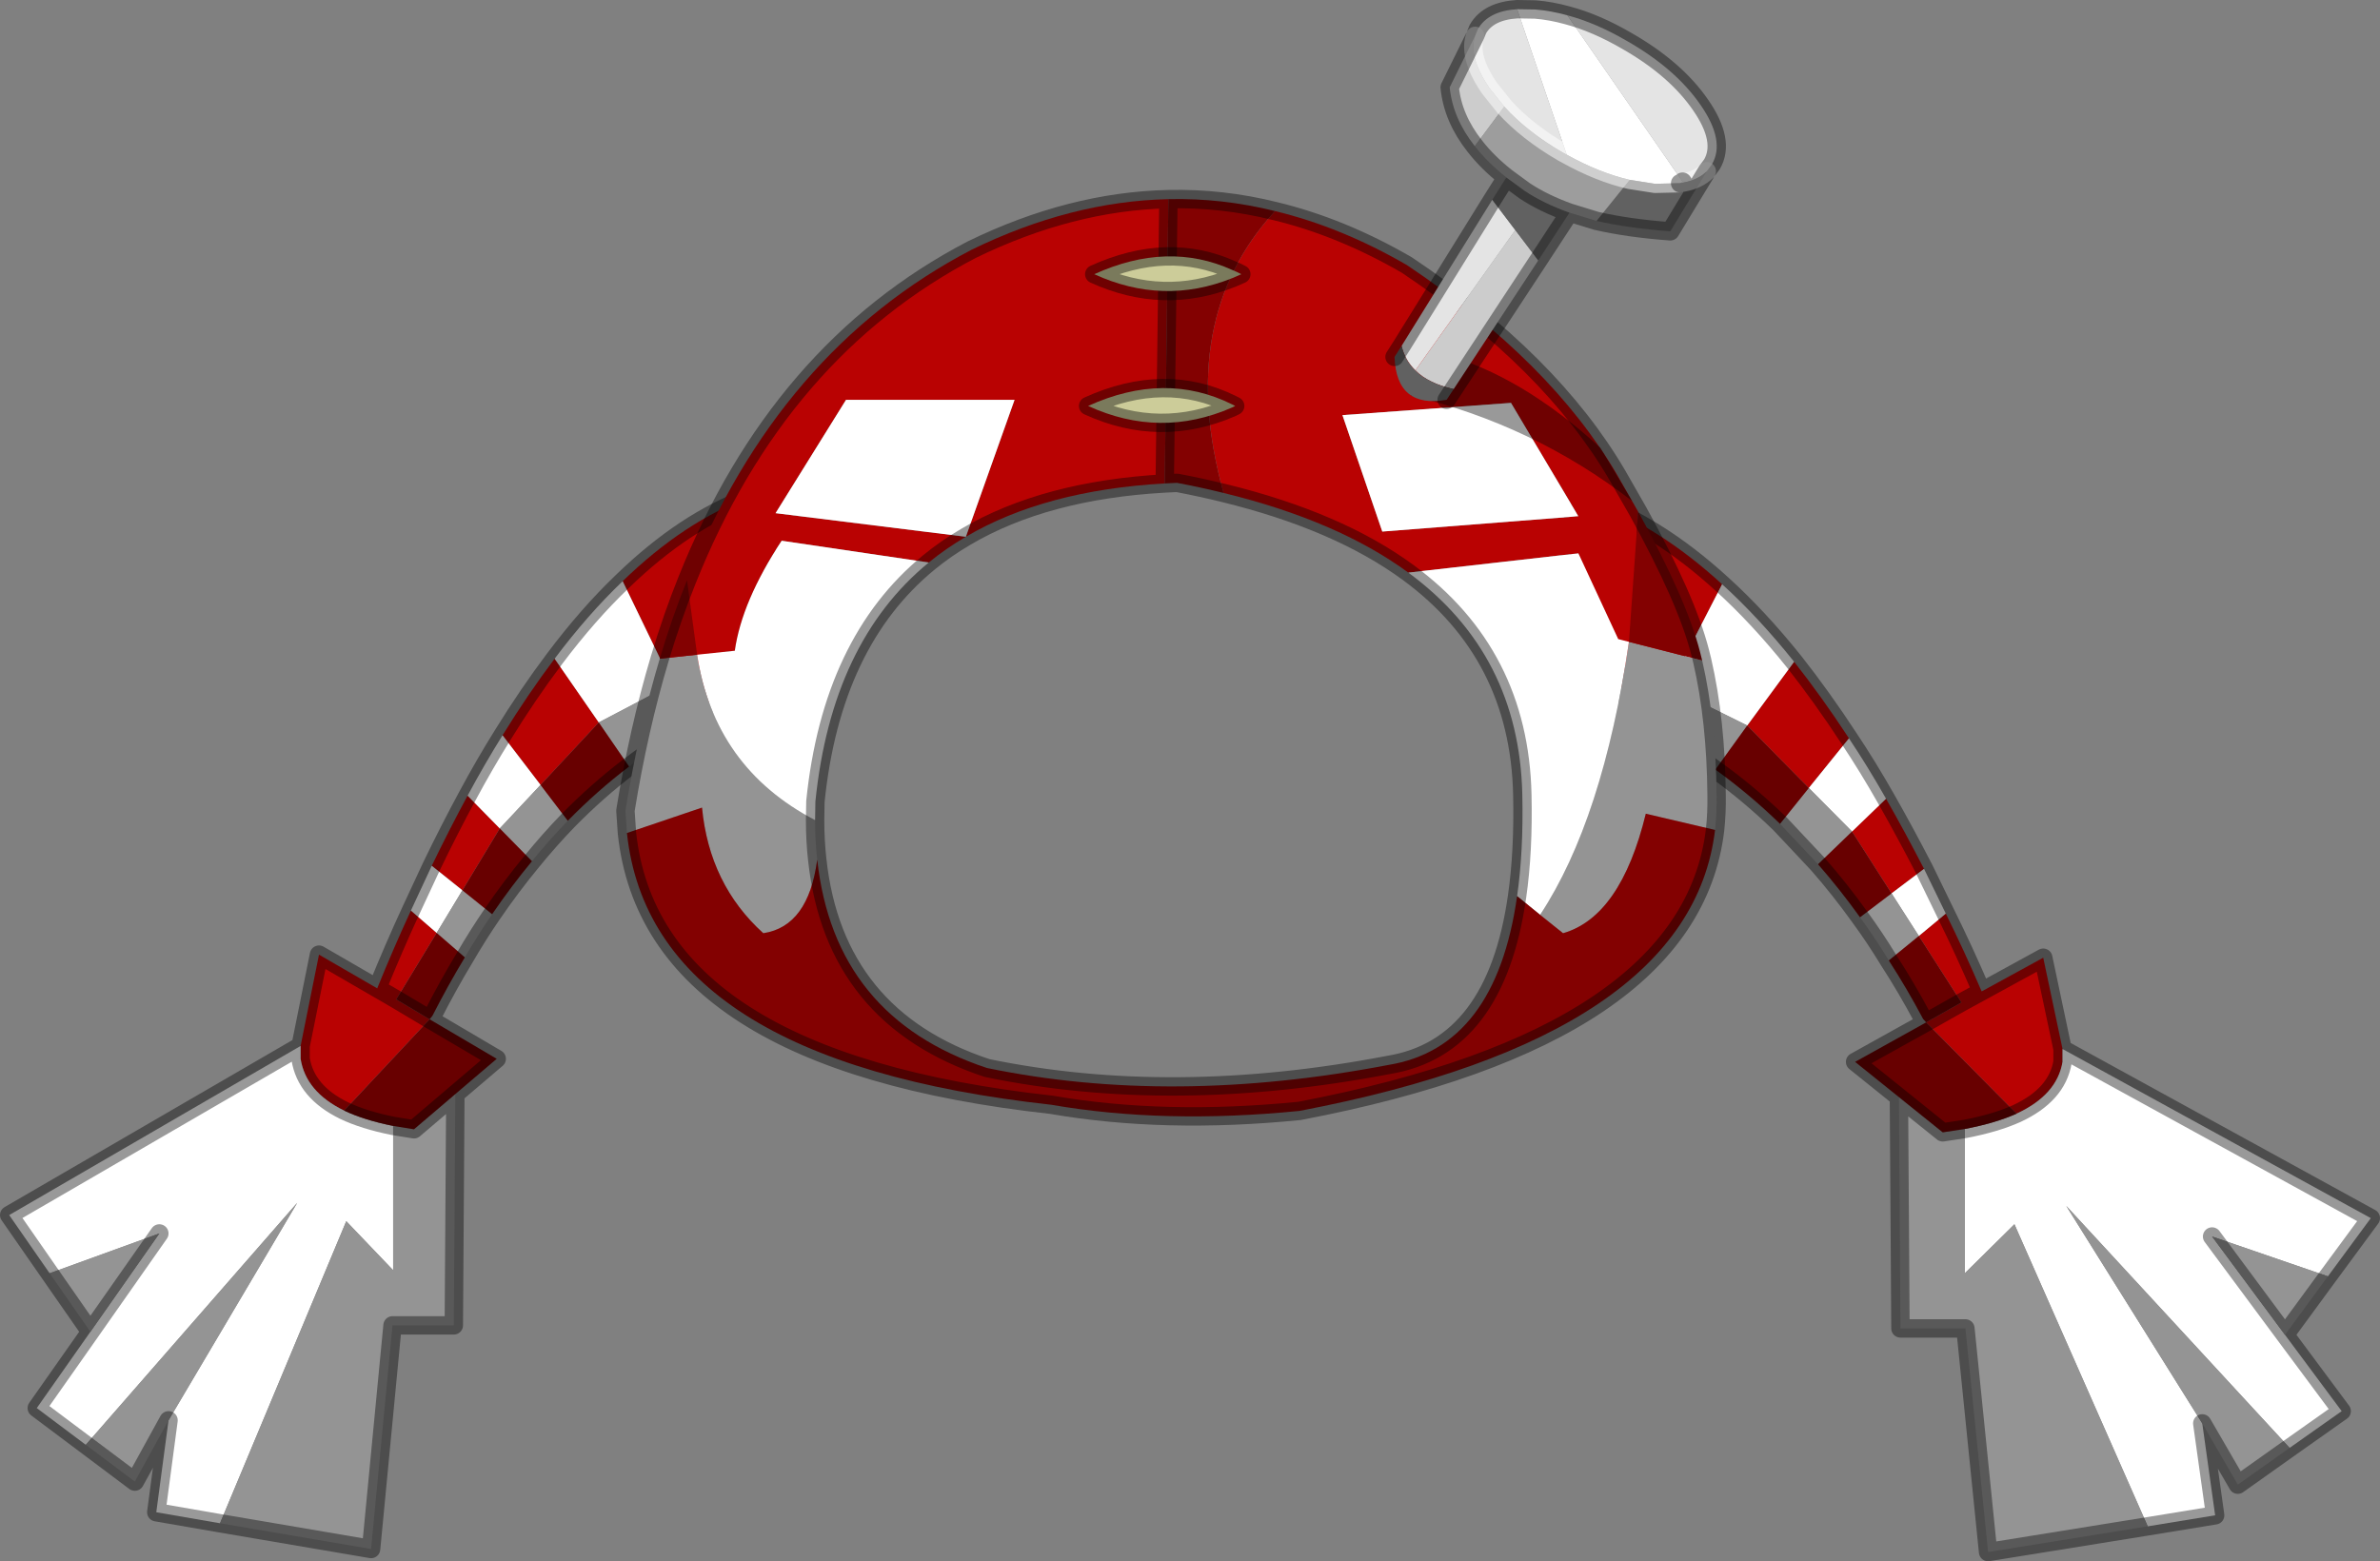 <?xml version="1.0" encoding="UTF-8"?>
<svg version="1.1" viewBox="0 0 388.35 254.8" xmlns="http://www.w3.org/2000/svg" xmlns:cc="http://creativecommons.org/ns#" xmlns:dc="http://purl.org/dc/elements/1.1/" xmlns:rdf="http://www.w3.org/1999/02/22-rdf-syntax-ns#" xmlns:xlink="http://www.w3.org/1999/xlink">
<rect x="0" y="0" width="388.35" height="254.8" fill="#808080" stroke="none"/>
<g transform="translate(-80.8 -73.1)">
<use transform="translate(80.8,73.05)" width="388.35" height="254.85" xlink:href="#a"/>
</g>
<defs>
<g id="a" transform="translate(1.5,1.5)">
<use transform="translate(-1.5,-1.5)" width="388.35" height="254.85" xlink:href="#b"/>
</g>
<g id="b" transform="translate(1.5,1.5)">
<path d="m100.1 93.4q10.1-9.8 20.7-13.7 6.75 5.1-2.35 25.1l-10.25 5.35-8.1-16.75m-52.55 75.85 3-14.9 9.5 5.5q2.7-6.65 5.5-12.7l4.2 3.65-6.6 10.85 5.45 3.25-13.95 14.9q-6.25-3.05-7.1-8.45v-2.1m21.4-29.4q2.9-6 5.85-11.45l5.25 5.35-6.1 10.1-5-4m11.55-21.3q4.2-6.8 8.5-12.5l7.2 10.4-9.5 10.2-6.2-8.1m-17.35 43.1-3.1-1.8 3.1 1.8" fill="#b90202" fill-rule="evenodd"/>
<path d="m34.4 247.15-10.4-1.8 2-15 21-35.5-34.5 39.5-8-6 8.75-12.45 11.25-16.05-17.9 6.5-6.6-9.5 47.55-27.6v2.1q0.85 5.4 7.1 8.45 3.25 1.55 8 2.5v23.55l-7.65-8-20.6 49.3m31.15-100 3.4-7.3 5 4-4.2 6.95-4.2-3.65m9.25-18.75q2.8-5.2 5.7-9.85l6.2 8.1-6.65 7.1-5.25-5.35m14.2-22.35q5.45-7.25 11.1-12.65l8.1 16.75-12 6.3-7.2-10.4" fill="#fff" fill-rule="evenodd"/>
<path d="m111.45 116.95q-5.35 2.9-10.3 6.7l-4.95-7.2 12-6.3 3.25 6.8m-20.3 15.55q-3 3.1-5.85 6.6l-5.25-5.35 6.65-7.1 4.45 5.85m-12.35 15.25q-2.3 3.35-4.45 7.05l-4.6-4 4.2-6.95 4.85 3.9m-6 29.35-0.25 37.75h-10l-3.5 36.5-24.65-4.2 20.6-49.3 7.65 8v-23.55l3.4 0.55 6.75-5.75m-46.8 53.25-5.5 10-8-6 34.5-39.5-21 35.5m-12.75-14.45-6.65-9.55 17.9-6.5-11.25 16.05" fill="#949494" fill-rule="evenodd"/>
<path d="m118.45 104.8-5.9 11.55-1.1 0.6-3.25-6.8 10.25-5.35m-17.3 18.85q-5.2 3.95-10 8.85l-4.45-5.85 9.5-10.2 4.95 7.2m-15.85 15.45q-3.35 4.05-6.5 8.65l-4.85-3.9 6.1-10.1 5.25 5.35m-10.95 15.7q-2.75 4.55-5.3 9.55l-0.45 0.55 10.95 6.45-13.5 11.5-3.4-0.55q-4.75-0.95-8-2.5l13.95-14.9-5.45-3.25 6.6-10.85 4.6 4" fill="#680000" fill-rule="evenodd"/>
<path d="m100.1 93.4q10.1-9.8 20.7-13.7 6.75 5.1-2.35 25.1l-5.9 11.55-1.1 0.6q-5.35 2.9-10.3 6.7-5.2 3.95-10 8.85-3 3.1-5.85 6.6-3.35 4.05-6.5 8.65-2.3 3.35-4.45 7.05-2.75 4.55-5.3 9.55m-0.45 0.55 10.95 6.45-6.75 5.75-0.25 37.75h-10l-3.5 36.5-24.65-4.2-10.4-1.8 2-15-5.5 10-16-12 8.75-12.45-6.65-9.55-6.6-9.5 47.55-27.6 3-14.9 9.5 5.5q2.7-6.65 5.5-12.7l3.4-7.3q2.9-6 5.85-11.45 2.8-5.2 5.7-9.85 4.2-6.8 8.5-12.5 5.45-7.25 11.1-12.65m-36.95 68.25 5.45 3.25m-13.95 14.9q3.25 1.55 8 2.5l3.4 0.55 6.75-5.75m-12.75-17.25 3.1 1.8m-15.6 7.6v2.1q0.85 5.4 7.1 8.45m-30.15 20.05-11.25 16.05" fill="none" stroke="#000" stroke-linecap="round" stroke-linejoin="round" stroke-opacity=".4" stroke-width="3"/>
<path d="m279.5 93.9q-10.7-9.8-21.9-13.7-7.15 5.1 2.5 25.1l10.8 5.35 8.6-16.75m55.55 75.85-3.15-14.9-10.05 5.5q-2.85-6.65-5.85-12.7l-4.4 3.65 6.95 10.85 3.3-1.8-3.3 1.8-5.75 3.25 14.75 14.9q6.6-3.05 7.5-8.45v-2.1m-22.6-29.4q-3.1-6-6.2-11.45l-5.55 5.35 6.45 10.1 5.3-4m-12.25-21.3q-4.45-6.8-8.95-12.5l-7.65 10.4 10.05 10.2 6.55-8.1" fill="#b90202" fill-rule="evenodd"/>
<path d="m348.95 247.65 11-1.8-2.1-15-22.2-35.5 36.45 39.5 8.5-6-9.25-12.45-11.9-16.05 18.9 6.5 7-9.5-50.3-27.6v2.1q-0.9 5.4-7.5 8.45-3.45 1.55-8.45 2.5v23.55l8.1-8 21.75 49.3m-32.95-100-3.55-7.3-5.3 4 4.45 6.95 4.4-3.65m-9.75-18.75q-2.95-5.2-6.05-9.85l-6.55 8.1 7.05 7.1 5.55-5.35m-15-22.35q-5.8-7.25-11.75-12.65l-8.6 16.75 12.7 6.3 7.65-10.4" fill="#fff" fill-rule="evenodd"/>
<path d="m267.5 117.45q5.65 2.9 10.9 6.7l5.2-7.2-12.7-6.3-3.4 6.8m21.45 15.55 6.2 6.6 5.55-5.35-7.05-7.1-4.7 5.85m13.05 15.25q2.45 3.35 4.7 7.05l4.9-4-4.45-6.95-5.15 3.9m6.35 29.35 0.25 37.75h10.6l3.7 36.5 26.05-4.2-21.75-49.3-8.1 8v-23.55l-3.6 0.55-7.15-5.75m49.5 53.25 5.8 10 8.45-6-36.45-39.5 22.2 35.5m13.5-14.45 7-9.55-18.9-6.5 11.9 16.05" fill="#949494" fill-rule="evenodd"/>
<path d="m260.1 105.3q2.5 5.25 6.2 11.55l1.2 0.6 3.4-6.8-10.8-5.35m18.3 18.85q5.5 3.95 10.55 8.85l4.7-5.85-10.05-10.2-5.2 7.2m16.75 15.45q3.55 4.05 6.85 8.65l5.15-3.9-6.45-10.1-5.55 5.35m11.55 15.7q2.95 4.55 5.6 9.55l0.5 0.55-11.6 6.45 14.3 11.5 3.6-0.55q5-0.95 8.45-2.5l-14.75-14.9 5.75-3.25-6.95-10.85-4.9 4" fill="#680000" fill-rule="evenodd"/>
<path d="m279.5 93.9q-10.7-9.8-21.9-13.7-7.15 5.1 2.5 25.1 2.5 5.25 6.2 11.55l1.2 0.6q5.65 2.9 10.9 6.7 5.5 3.95 10.55 8.85l6.2 6.6q3.55 4.05 6.85 8.65 2.45 3.35 4.7 7.05 2.95 4.55 5.6 9.55m0.5 0.55-11.6 6.45 7.15 5.75 0.25 37.75h10.6l3.7 36.5 26.05-4.2 11-1.8-2.1-15 5.8 10 8.45-6 8.5-6-9.25-12.45 7-9.55 7-9.5-50.3-27.6-3.15-14.9-10.05 5.5q-2.85-6.65-5.85-12.7l-3.55-7.3q-3.1-6-6.2-11.45-2.95-5.2-6.05-9.85-4.45-6.8-8.95-12.5-5.8-7.25-11.75-12.65m42.35 66.45-3.3 1.8-5.75 3.25m14.75 14.9q-3.45 1.55-8.45 2.5l-3.6 0.55-7.15-5.75m19.2 2.7q6.6-3.05 7.5-8.45v-2.1m24.4 30.6 11.9 16.05" fill="none" stroke="#000" stroke-linecap="round" stroke-linejoin="round" stroke-opacity=".4" stroke-width="3"/>
<path d="m276.25 106.35q2.25 9.75 2.35 22 0.05 2.9-0.25 5.65l-11.3-2.65q-4.1 16.8-13.5 19.5l-3.75-3q10.25-15.55 14.5-44.55l11.95 3.05m-175.45 28.15-0.25-3.65q2.15-13.25 5.6-24.8l6.1-0.65q2.8 18.4 19.25 27 0 3.35 0.35 6.45-1.45 10.9-8.8 12-8.8-7.95-10-20.5l-12.25 4.15" fill="#949494" fill-rule="evenodd"/>
<path d="m206.55 33q10.8 2.6 21.5 8.8 23.5 15.75 34.35 34.3l3.4 5.95-1.5 21.25-1.75-0.45-6.5-14-27.75 3.15q-11.5-8.45-30.15-13-7.85-28.3 8.4-46m-95.95 60.25q15-37.55 46.45-53.95 16.2-7.9 32.1-8.25l-0.6 46.4q-19.55 1.1-32.45 8.7-3.25 1.9-6.05 4.2l-24-3.55q-6.5 9.85-7.65 17.95l-6.15 0.65-1.65-12.15m134.45-28.95-27.5 2 6.5 19 32-2.5-11-18.5m-88.95 21.85 7.95-22.35h-27.5l-11.5 18.5 31.05 3.85" fill="#b90202" fill-rule="evenodd"/>
<path d="m228.3 92 27.75-3.15 6.5 14 1.75 0.45q-4.25 29-14.5 44.55l-3.75-3.05q1.05-7.3 0.85-16.55-0.5-22.95-18.6-36.25m16.75-27.7 11 18.5-32 2.5-6.5-19 27.5-2m-95 26.05q-15.85 13-18.5 39l-0.05 3.05q-16.45-8.6-19.25-27l6.15-0.65q1.15-8.1 7.65-17.95l24 3.55m6.05-4.2-31.05-3.85 11.5-18.5h27.5l-7.95 22.35" fill="#fff" fill-rule="evenodd"/>
<path d="m265.8 82.05q7.9 14.3 10.1 22.9l0.35 1.4-11.95-3.05 1.5-21.25m12.55 51.95q-4.05 33.7-67.8 45.85-22.05 2.2-40.5-1-65.3-7.2-69.25-44.35l12.25-4.15q1.2 12.55 10 20.5 7.35-1.1 8.8-12 2.8 25.75 27.7 34 30.25 6.25 65.5-0.5 17.5-2.85 21-27.55l3.75 3.05 3.75 3q9.4-2.7 13.5-19.5l11.3 2.65m-172.2-27.95q2-6.7 4.45-12.8l1.65 12.15-6.1 0.65m83-75q8.75-0.2 17.4 1.95-16.25 17.7-8.4 46-3.65-0.9-7.6-1.65l-2 0.1 0.6-46.4" fill="#830101" fill-rule="evenodd"/>
<path d="m206.55 33q10.8 2.6 21.5 8.8 23.5 15.75 34.35 34.3l3.4 5.95q7.9 14.3 10.1 22.9l0.35 1.4q2.25 9.75 2.35 22 0.05 2.9-0.25 5.65-4.05 33.7-67.8 45.85-22.05 2.2-40.5-1-65.3-7.2-69.25-44.35l-0.25-3.65q2.15-13.25 5.6-24.8 2-6.7 4.45-12.8 15-37.55 46.45-53.95 16.2-7.9 32.1-8.25 8.75-0.2 17.4 1.95m-8.4 46q18.65 4.55 30.15 13m-30.15-13q-3.65-0.9-7.6-1.65l-2 0.1q-19.55 1.1-32.45 8.7-3.25 1.9-6.05 4.2-15.85 13-18.5 39l-0.05 3.05q0 3.35 0.35 6.45 2.8 25.75 27.7 34 30.25 6.25 65.5-0.5 17.5-2.85 21-27.55 1.05-7.3 0.85-16.55-0.5-22.95-18.6-36.25m-39.75-14.55 0.6-46.4" fill="none" stroke="#000" stroke-linecap="round" stroke-linejoin="round" stroke-opacity=".4" stroke-width="3"/>
<path d="m264.8 80.3q-16.15-12.45-36.1-17.2l5.15-6.8q12.9 3.5 25.8 15.35l5.15 8.65" fill-opacity=".4" fill-rule="evenodd"/>
<path d="m249.5 41.05-13.8 21q-4.1-0.9-6.25-3.05l16.3-22.9 3.75 4.95m-10.35-18.65q-3.6-4.55-4.1-9.6l4.15-8.4q-0.3 0.85-0.3 1.8 0 2.9 2.65 6.75l2.4 3-4.8 6.45" fill="#ccc" fill-rule="evenodd"/>
<path d="m239.2 4.4 0.45-1.1q1.7-2.95 6.4-3.25l8.1 23.75-0.65-0.35q-5.85-3.4-9.55-7.5l-2.4-3q-2.65-3.85-2.65-6.75 0-0.95 0.3-1.8m15.05-3.35q4.7 1.25 9.75 4.2 7.95 4.55 12 10.45 4.05 5.85 1.85 9.65l-0.85 1.15q-1.4 1.4-3.85 1.85l-0.5 0.1 0.4-0.25-18.8-27.15m-27.05 53.95 14.8-23.85 3.75 4.95-16.3 22.9q-1.7-1.65-2.25-4m45.95-26.65-0.1-0.15 0.1 0.15" fill="#e4e4e4" fill-rule="evenodd"/>
<path d="m246.05 0.05 2.95 0.05q2.55 0.2 5.25 0.95l18.8 27.15-0.4 0.25-4.1 0.1-4.15-0.65q-4.95-1.15-10.25-4.1l-8.1-23.75" fill="#fff" fill-rule="evenodd"/>
<path d="m277 26.5-5.95 9.8q-6.8-0.5-12.05-1.7l5.4-6.7 4.15 0.65 4.1-0.1 0.5-0.1q2.45-0.45 3.85-1.85m-22.4 6.75-5.1 7.8-7.5-9.9 2.3-3.65 3 2.2q3.1 2.05 7.3 3.55m-18.9 28.8-1.15 1.75q-8.2 1.45-8.5-7l1.15-1.8q0.55 2.35 2.25 4 2.15 2.15 6.25 3.05" fill="#616161" fill-rule="evenodd"/>
<path d="m259 34.6-4.4-1.35q-4.2-1.5-7.3-3.55l-3-2.2q-3.1-2.45-5.15-5.1l4.8-6.45q3.7 4.1 9.55 7.5l0.65 0.35q5.3 2.95 10.25 4.1l-5.4 6.7" fill="#9d9d9d" fill-rule="evenodd"/>
<path d="m239.2 4.4q-0.3 0.85-0.3 1.8 0 2.9 2.65 6.75l2.4 3q3.7 4.1 9.55 7.5l0.65 0.35m18.5 4.65-4.1 0.1-4.15-0.65q-4.95-1.15-10.25-4.1m19 4.55q2.45-0.45 3.85-1.85" fill="none" stroke="#fff" stroke-linecap="round" stroke-linejoin="round" stroke-opacity=".51" stroke-width="3"/>
<path d="m239.2 4.4 0.45-1.1q1.7-2.95 6.4-3.25l2.95 0.05q2.55 0.2 5.25 0.95 4.7 1.25 9.75 4.2 7.95 4.55 12 10.45 4.05 5.85 1.85 9.65l-0.85 1.15-5.95 9.8q-6.8-0.5-12.05-1.7l-4.4-1.35-5.1 7.8-14.95 22.75m-8.5-7 1.15-1.8 14.8-23.85 2.3-3.65q-3.1-2.45-5.15-5.1-3.6-4.55-4.1-9.6l4.15-8.4m33.95 23.95-0.5 0.1m0.4-0.25 0.1 0.15m-18.55 4.9q-4.2-1.5-7.3-3.55l-3-2.2" fill="none" stroke="#000" stroke-linecap="round" stroke-linejoin="round" stroke-opacity=".4" stroke-width="3"/>
<path d="m200.05 64.8-0.5 0.25q-11.75 5.15-23.5-0.25 12.55-5.7 23.5-0.25l0.5 0.25m1-21.5-1.5 0.65q-11.25 4.5-22.5-0.65 12-5.45 22.5-0.7 0.75 0.3 1.5 0.7" fill="#cc9" fill-rule="evenodd"/>
<path d="m201.05 43.3q-0.75-0.4-1.5-0.7-10.5-4.75-22.5 0.7 11.25 5.15 22.5 0.65l1.5-0.65m-1 21.5-0.5-0.25q-10.95-5.45-23.5 0.25 11.75 5.4 23.5 0.25l0.5-0.25" fill="none" stroke="#000" stroke-linecap="round" stroke-linejoin="round" stroke-opacity=".4" stroke-width="3"/>
</g>
</defs>
</svg>
